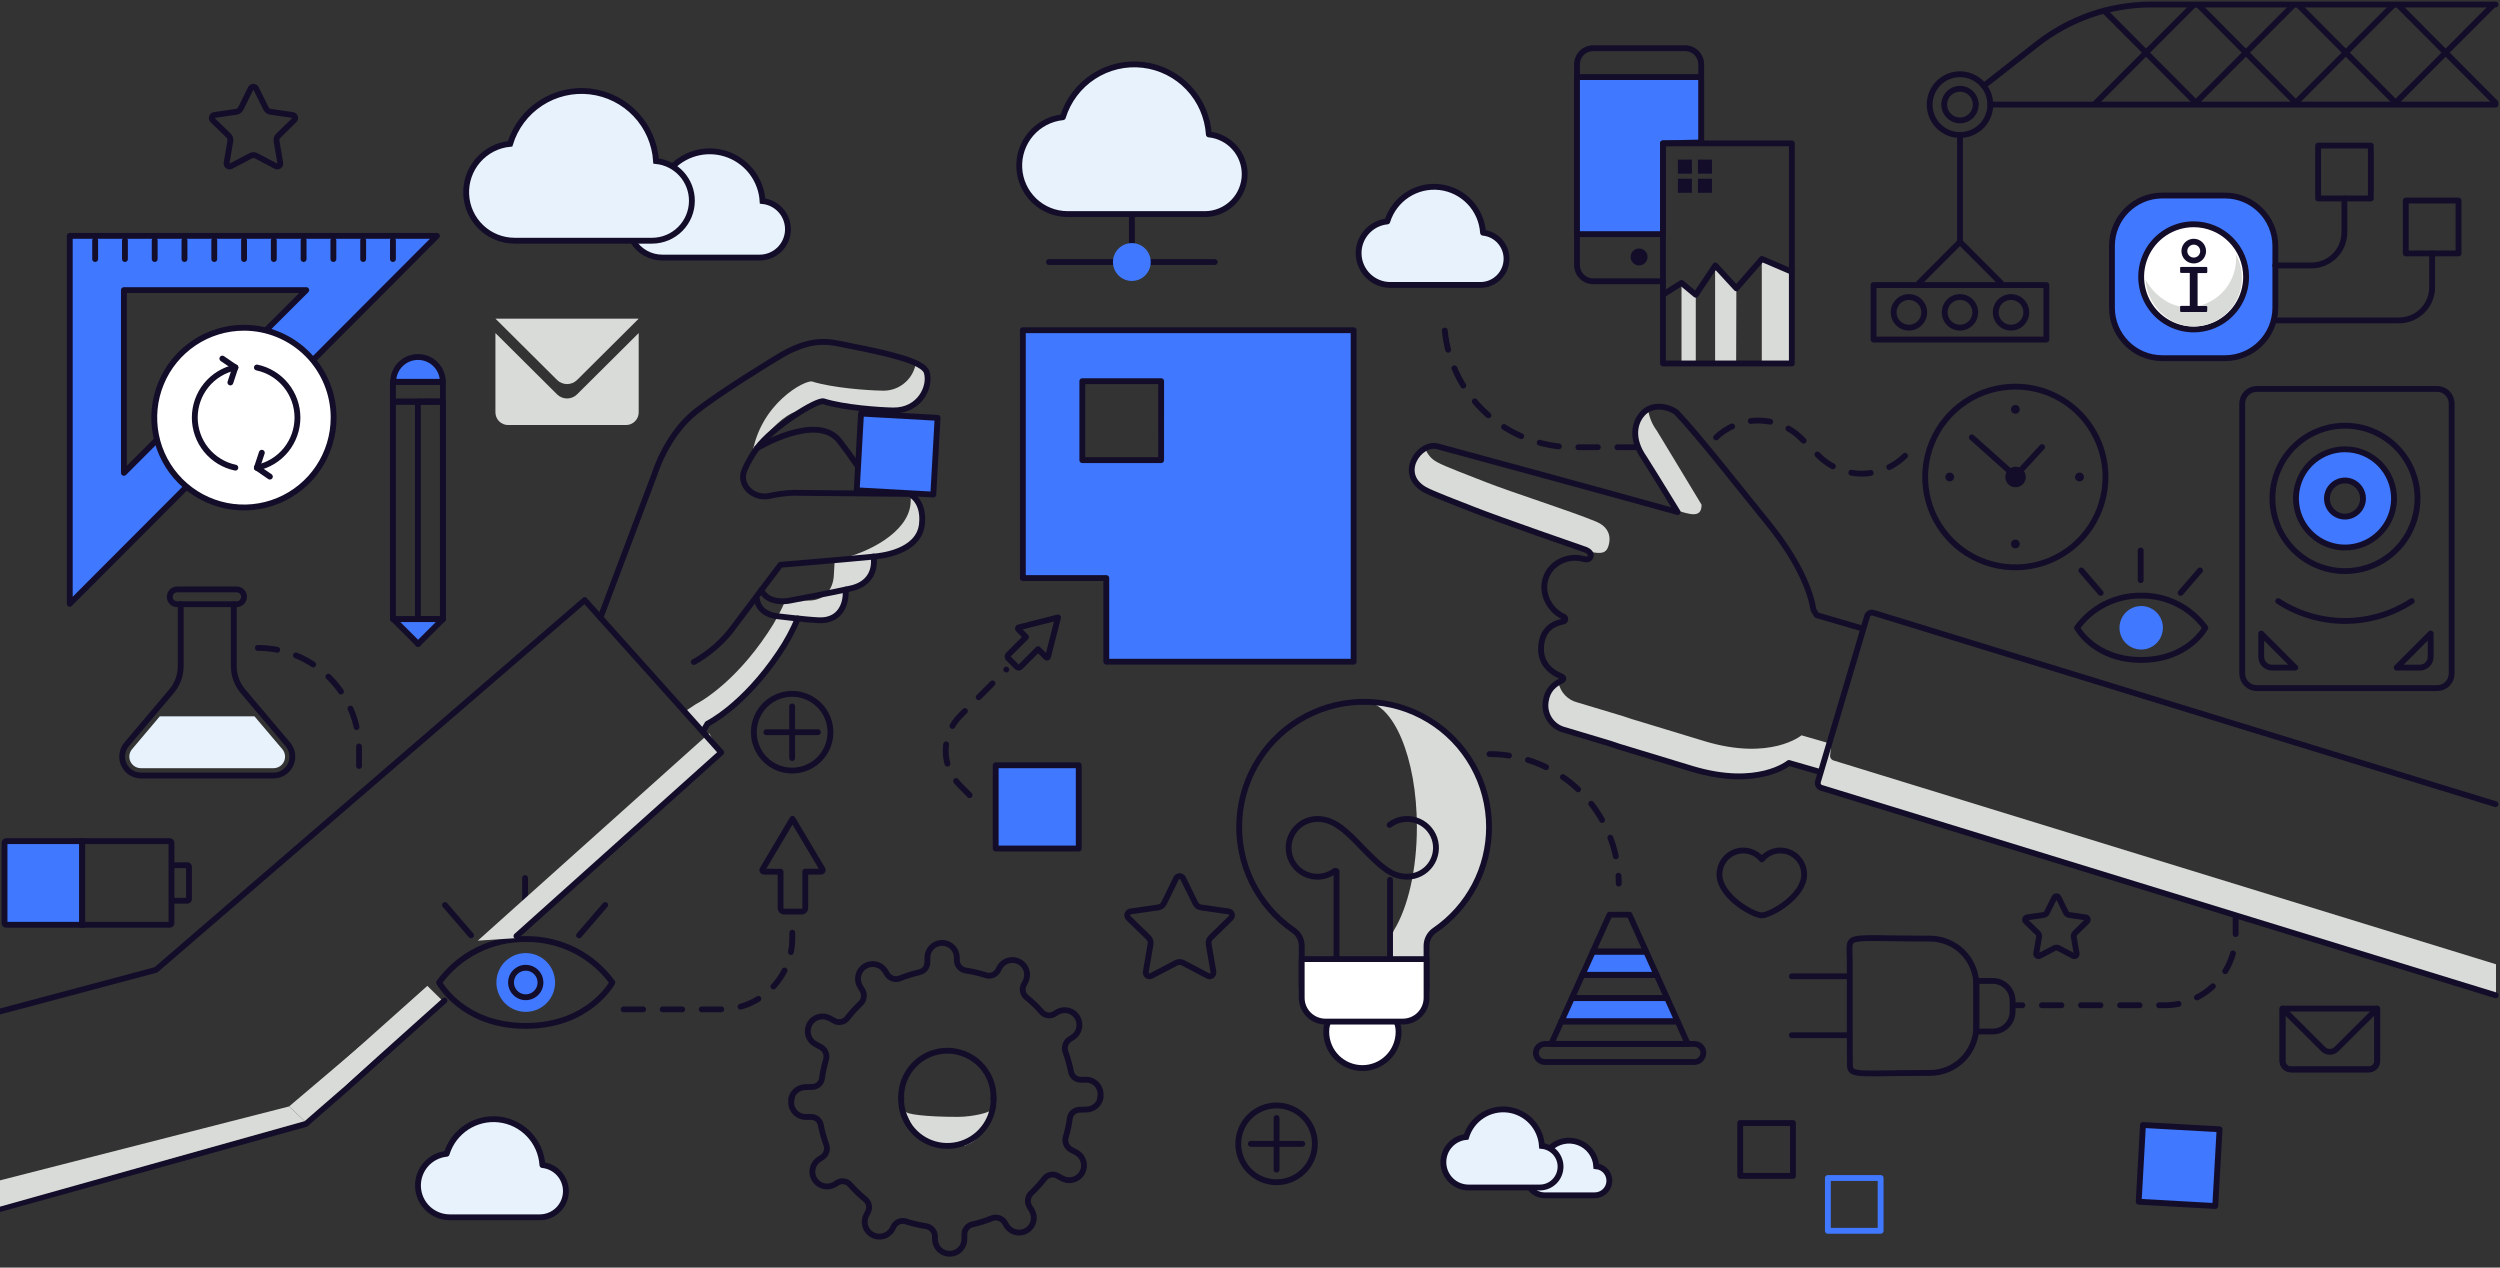 <svg width="1280" height="649" viewBox="0 0 1280 649" fill="none" xmlns="http://www.w3.org/2000/svg">
<rect x="0" y="0" width="1280" height="649" fill="#333333" stroke="none"/>
<g clip-path="url(#clip0)">
<path d="M490.445 571.838C474.147 571.838 463.808 570.5 463.5 569L468 578.698C475 583.198 466.575 586.617 493 586.617C494.78 586.618 493.987 586.513 495.631 585.849C497.276 585.186 498.77 584.213 500.029 582.986C501.288 581.758 502.287 580.301 502.968 578.698C503.649 577.094 505.5 575.236 505.5 573.5L507.5 568C507.5 569.569 497.934 571.838 490.445 571.838Z" fill="#D8DBD7"/>
<path d="M323.951 123.242C325.509 125.876 327.725 128.057 330.38 129.571C333.036 131.085 336.039 131.88 339.094 131.878H389.046C392.75 131.856 396.304 130.412 398.978 127.843C401.652 125.275 403.243 121.777 403.422 118.07C403.601 114.363 402.356 110.728 399.943 107.912C397.529 105.096 394.131 103.315 390.446 102.933C390.117 97.734 388.304 92.739 385.223 88.542C382.141 84.346 377.922 81.125 373.066 79.263C368.21 77.401 362.923 76.977 357.833 78.04C352.743 79.103 348.066 81.61 344.357 85.261" fill="#E8F2FC"/>
<path d="M323.951 123.242C325.509 125.876 327.725 128.057 330.38 129.571C333.036 131.085 336.039 131.88 339.094 131.878H389.046C392.75 131.856 396.304 130.412 398.978 127.843C401.652 125.275 403.243 121.777 403.422 118.07C403.601 114.363 402.356 110.728 399.943 107.912C397.529 105.096 394.131 103.315 390.446 102.933C390.117 97.734 388.304 92.739 385.223 88.542C382.141 84.346 377.922 81.125 373.066 79.263C368.21 77.401 362.923 76.977 357.833 78.04C352.743 79.103 348.066 81.61 344.357 85.261" stroke="#130D2A" stroke-width="3" stroke-miterlimit="10"/>
<path d="M783 607.556C783.804 608.911 784.947 610.034 786.316 610.813C787.686 611.592 789.235 612.001 790.811 612H816.576C818.487 611.988 820.32 611.245 821.699 609.924C823.078 608.602 823.899 606.802 823.991 604.894C824.084 602.986 823.441 601.116 822.197 599.667C820.952 598.218 819.199 597.301 817.298 597.105C817.129 594.429 816.193 591.858 814.604 589.699C813.015 587.539 810.838 585.882 808.333 584.924C805.829 583.966 803.102 583.747 800.476 584.295C797.851 584.842 795.438 586.132 793.525 588.011" fill="#E8F2FC"/>
<path d="M783 607.556C783.804 608.911 784.947 610.034 786.316 610.813C787.686 611.592 789.235 612.001 790.811 612H816.576C818.487 611.988 820.32 611.245 821.699 609.924C823.078 608.602 823.899 606.802 823.991 604.894C824.084 602.986 823.441 601.116 822.197 599.667C820.952 598.218 819.199 597.301 817.298 597.105C817.129 594.429 816.193 591.858 814.604 589.699C813.015 587.539 810.838 585.882 808.333 584.924C805.829 583.966 803.102 583.747 800.476 584.295C797.851 584.842 795.438 586.132 793.525 588.011" stroke="#130D2A" stroke-width="3" stroke-miterlimit="10"/>
<path d="M602.198 449.668C602.361 449.34 602.613 449.065 602.924 448.872C603.235 448.679 603.594 448.577 603.96 448.577C604.326 448.577 604.684 448.679 604.996 448.872C605.307 449.065 605.558 449.34 605.722 449.668L612.062 462.545C612.337 463.095 612.741 463.571 613.239 463.931C613.738 464.291 614.316 464.524 614.924 464.611L629.097 466.677C629.46 466.731 629.801 466.885 630.081 467.122C630.361 467.359 630.57 467.67 630.684 468.019C630.797 468.368 630.811 468.743 630.724 469.099C630.637 469.456 630.452 469.782 630.19 470.039L619.926 480.063C619.485 480.492 619.155 481.022 618.965 481.608C618.774 482.194 618.729 482.817 618.833 483.424L621.265 497.581C621.324 497.943 621.281 498.315 621.141 498.655C621.002 498.994 620.77 499.288 620.472 499.502C620.175 499.717 619.824 499.844 619.458 499.87C619.092 499.896 618.727 499.818 618.402 499.647L605.722 492.97C605.177 492.688 604.573 492.542 603.96 492.542C603.347 492.542 602.743 492.688 602.198 492.97L589.517 499.632C589.193 499.803 588.828 499.88 588.462 499.855C588.096 499.829 587.745 499.702 587.447 499.487C587.15 499.272 586.918 498.979 586.778 498.639C586.638 498.3 586.596 497.928 586.655 497.565L589.086 483.409C589.186 482.802 589.139 482.18 588.949 481.595C588.759 481.01 588.431 480.479 587.994 480.047L577.73 470.024C577.468 469.766 577.283 469.441 577.196 469.084C577.109 468.727 577.123 468.353 577.236 468.004C577.35 467.654 577.558 467.344 577.838 467.107C578.119 466.87 578.459 466.716 578.822 466.662L592.995 464.596C593.595 464.518 594.167 464.299 594.665 463.956C595.162 463.612 595.571 463.155 595.858 462.622L602.198 449.668Z" stroke="#130D2A" stroke-width="3" stroke-miterlimit="10"/>
<path d="M128.328 45.352C128.45 45.083 128.647 44.855 128.896 44.695C129.144 44.535 129.433 44.45 129.728 44.45C130.023 44.45 130.312 44.535 130.561 44.695C130.809 44.855 131.006 45.083 131.128 45.352L136.161 55.515C136.374 55.975 136.7 56.374 137.109 56.674C137.518 56.973 137.997 57.163 138.5 57.226L149.764 58.876C150.057 58.911 150.334 59.029 150.562 59.216C150.79 59.403 150.959 59.652 151.05 59.933C151.141 60.214 151.149 60.515 151.074 60.801C150.999 61.087 150.843 61.344 150.626 61.544L142.485 69.501C142.133 69.842 141.867 70.261 141.71 70.725C141.552 71.189 141.506 71.684 141.578 72.169L143.501 83.411C143.562 83.702 143.537 84.005 143.43 84.283C143.323 84.561 143.137 84.802 142.896 84.976C142.656 85.15 142.369 85.251 142.073 85.266C141.776 85.281 141.481 85.21 141.224 85.061L131.159 79.756C130.726 79.534 130.246 79.418 129.759 79.418C129.272 79.418 128.792 79.534 128.358 79.756L118.279 85.061C118.022 85.205 117.729 85.273 117.435 85.256C117.141 85.239 116.858 85.137 116.619 84.963C116.381 84.789 116.198 84.551 116.091 84.275C115.984 84 115.958 83.7 116.017 83.411L117.94 72.169C118.017 71.688 117.979 71.195 117.829 70.731C117.68 70.268 117.422 69.846 117.078 69.501L108.922 61.544C108.705 61.343 108.549 61.084 108.475 60.797C108.401 60.511 108.41 60.209 108.503 59.927C108.595 59.646 108.767 59.397 108.997 59.211C109.227 59.024 109.505 58.908 109.799 58.876L121.049 57.226C121.532 57.141 121.989 56.942 122.379 56.644C122.77 56.346 123.084 55.959 123.296 55.515L128.328 45.352Z" stroke="#130D2A" stroke-width="3" stroke-miterlimit="10"/>
<path d="M1051.86 459.538C1051.96 459.339 1052.1 459.171 1052.29 459.053C1052.48 458.936 1052.69 458.873 1052.91 458.873C1053.13 458.873 1053.35 458.936 1053.54 459.053C1053.72 459.171 1053.87 459.339 1053.97 459.538L1057.75 467.248C1057.92 467.575 1058.16 467.858 1058.46 468.073C1058.76 468.288 1059.1 468.428 1059.46 468.482L1067.94 469.715C1068.16 469.746 1068.36 469.838 1068.53 469.979C1068.7 470.12 1068.82 470.306 1068.89 470.515C1068.96 470.724 1068.96 470.948 1068.91 471.161C1068.86 471.374 1068.75 471.568 1068.59 471.72L1062.43 477.719C1062.17 477.973 1061.97 478.289 1061.85 478.638C1061.74 478.988 1061.71 479.36 1061.77 479.723L1063.22 488.174C1063.26 488.39 1063.23 488.613 1063.15 488.817C1063.07 489.021 1062.94 489.198 1062.76 489.328C1062.58 489.458 1062.37 489.536 1062.16 489.553C1061.94 489.57 1061.72 489.525 1061.52 489.423L1053.94 485.429C1053.61 485.255 1053.25 485.164 1052.88 485.164C1052.52 485.164 1052.15 485.255 1051.83 485.429L1044.26 489.423C1044.06 489.523 1043.84 489.566 1043.63 489.549C1043.41 489.532 1043.2 489.454 1043.02 489.325C1042.84 489.195 1042.71 489.019 1042.62 488.816C1042.54 488.613 1042.51 488.391 1042.55 488.174L1044 479.723C1044.06 479.362 1044.03 478.991 1043.92 478.642C1043.81 478.293 1043.61 477.976 1043.35 477.719L1037.19 471.72C1037.04 471.568 1036.92 471.374 1036.87 471.161C1036.82 470.948 1036.83 470.724 1036.89 470.515C1036.96 470.306 1037.08 470.12 1037.25 469.979C1037.42 469.838 1037.62 469.746 1037.84 469.715L1046.3 468.482C1046.67 468.43 1047.01 468.291 1047.31 468.076C1047.61 467.861 1047.85 467.577 1048.01 467.248L1051.86 459.538Z" stroke="#130D2A" stroke-width="3" stroke-miterlimit="10"/>
<path d="M975.378 233.346C969.511 239.221 961.557 242.52 953.264 242.52C944.971 242.52 937.017 239.221 931.15 233.346L929.611 231.804L922.302 224.48C919.398 221.569 915.95 219.26 912.156 217.685C908.362 216.11 904.295 215.299 900.188 215.299C896.081 215.299 892.014 216.11 888.22 217.685C884.425 219.26 880.978 221.569 878.074 224.48" stroke="#130D2A" stroke-width="3" stroke-linecap="round" stroke-linejoin="round" stroke-dasharray="10 10"/>
<path d="M132.006 331.731C145.752 331.731 158.935 337.203 168.655 346.943C178.375 356.683 183.835 369.893 183.835 383.668V397.176" stroke="#130D2A" stroke-width="3" stroke-linecap="round" stroke-linejoin="round" stroke-dasharray="10 10"/>
<path d="M579.515 109.61V134.16" stroke="#130D2A" stroke-width="3" stroke-linecap="round" stroke-linejoin="round"/>
<path d="M621.957 134.16H537.057" stroke="#130D2A" stroke-width="3" stroke-linecap="round" stroke-linejoin="round"/>
<path d="M637.284 89.163C637.283 84.096 635.404 79.209 632.012 75.451C628.62 71.693 623.957 69.331 618.925 68.823C618.35 59.873 614.662 51.41 608.503 44.903C602.343 38.397 594.103 34.261 585.215 33.214C576.327 32.167 567.353 34.275 559.856 39.173C552.359 44.07 546.813 51.446 544.182 60.017C537.856 60.651 532.015 63.694 527.863 68.517C523.711 73.341 521.566 79.579 521.87 85.942C522.174 92.305 524.904 98.308 529.497 102.712C534.09 107.116 540.195 109.586 546.552 109.611H616.956C622.356 109.594 627.528 107.432 631.339 103.599C635.15 99.765 637.288 94.574 637.284 89.163V89.163Z" fill="#E8F2FC" stroke="#130D2A" stroke-width="3" stroke-linejoin="round"/>
<path d="M589.179 134.16C589.179 136.079 588.611 137.955 587.546 139.551C586.482 141.146 584.969 142.389 583.2 143.123C581.43 143.857 579.483 144.048 577.605 143.672C575.727 143.297 574.002 142.372 572.649 141.014C571.296 139.655 570.375 137.926 570.004 136.043C569.632 134.161 569.826 132.21 570.561 130.438C571.296 128.666 572.539 127.152 574.133 126.088C575.726 125.024 577.599 124.458 579.515 124.461C580.785 124.461 582.043 124.712 583.216 125.199C584.39 125.687 585.456 126.402 586.354 127.303C587.251 128.203 587.963 129.273 588.448 130.45C588.932 131.626 589.181 132.887 589.179 134.16V134.16Z" fill="#4078FF"/>
<path d="M1144.64 468.25V478.258C1144.64 487.923 1140.81 497.191 1133.99 504.025C1127.17 510.859 1117.92 514.698 1108.28 514.698H1030.7" stroke="#130D2A" stroke-width="3" stroke-linecap="round" stroke-linejoin="round" stroke-dasharray="10 10"/>
<path d="M391.077 446.291C390.923 446.294 390.771 446.251 390.641 446.168C390.511 446.084 390.408 445.964 390.345 445.823C390.283 445.681 390.264 445.524 390.29 445.372C390.316 445.219 390.387 445.078 390.493 444.965L405.758 419.243L421.055 444.95C421.16 445.065 421.229 445.209 421.253 445.363C421.278 445.517 421.257 445.675 421.193 445.817C421.13 445.96 421.026 446.081 420.895 446.165C420.763 446.249 420.61 446.293 420.455 446.291H412.299V464.95C412.299 465.425 412.111 465.88 411.776 466.215C411.441 466.551 410.987 466.739 410.514 466.739H401.434C400.961 466.739 400.507 466.551 400.172 466.215C399.837 465.88 399.649 465.425 399.649 464.95V446.322L391.077 446.291Z" stroke="#130D2A" stroke-width="3" stroke-linecap="round" stroke-linejoin="round"/>
<path d="M319.288 516.795H369.333C378.969 516.783 388.207 512.938 395.016 506.106C401.826 499.273 405.651 490.012 405.651 480.356V473.571" stroke="#130D2A" stroke-width="3" stroke-linecap="round" stroke-linejoin="round" stroke-dasharray="10 10"/>
<path d="M535.687 336.542C535.764 336.616 535.86 336.667 535.964 336.688C536.068 336.708 536.176 336.699 536.275 336.66C536.374 336.621 536.46 336.554 536.522 336.467C536.584 336.381 536.62 336.278 536.626 336.172L541.704 316.125L521.699 321.214C521.589 321.216 521.483 321.252 521.393 321.315C521.304 321.378 521.235 321.466 521.196 321.568C521.156 321.671 521.148 321.782 521.171 321.889C521.195 321.996 521.25 322.094 521.329 322.17L525.33 326.148L516.22 335.277C515.989 335.511 515.859 335.827 515.859 336.156C515.859 336.486 515.989 336.801 516.22 337.035L520.668 341.477C520.782 341.593 520.919 341.686 521.069 341.749C521.22 341.812 521.381 341.845 521.545 341.845C521.708 341.845 521.87 341.812 522.02 341.749C522.171 341.686 522.307 341.593 522.422 341.477L531.501 332.378L535.687 336.542Z" stroke="#130D2A" stroke-width="3" stroke-linecap="round" stroke-linejoin="round"/>
<path d="M496.445 407.107L491.567 402.219C489.228 399.876 487.373 397.095 486.107 394.033C484.841 390.972 484.19 387.691 484.19 384.377C484.19 381.063 484.841 377.782 486.107 374.721C487.373 371.659 489.228 368.878 491.567 366.535L515.219 342.818" stroke="#130D2A" stroke-width="3" stroke-linecap="round" stroke-linejoin="round" stroke-dasharray="10 10"/>
<path d="M405.574 361.678V388.109" stroke="#130D2A" stroke-width="3" stroke-linecap="round" stroke-linejoin="round"/>
<path d="M653.605 572.43V598.862" stroke="#130D2A" stroke-width="3" stroke-linecap="round" stroke-linejoin="round"/>
<path d="M418.762 374.893H392.385" stroke="#130D2A" stroke-width="3" stroke-linecap="round" stroke-linejoin="round"/>
<path d="M666.794 585.646H640.417" stroke="#130D2A" stroke-width="3" stroke-linecap="round" stroke-linejoin="round"/>
<path d="M425.179 374.893C425.179 378.779 424.029 382.577 421.875 385.808C419.721 389.039 416.659 391.557 413.076 393.044C409.494 394.531 405.552 394.92 401.749 394.162C397.946 393.404 394.452 391.533 391.711 388.785C388.969 386.038 387.101 382.537 386.345 378.726C385.589 374.915 385.977 370.965 387.461 367.375C388.945 363.785 391.457 360.717 394.682 358.558C397.906 356.4 401.696 355.247 405.574 355.247C408.148 355.247 410.698 355.755 413.076 356.743C415.455 357.73 417.616 359.177 419.437 361.002C421.257 362.826 422.702 364.992 423.687 367.375C424.672 369.759 425.179 372.313 425.179 374.893Z" stroke="#130D2A" stroke-width="3" stroke-linecap="round" stroke-linejoin="round"/>
<path d="M673.211 585.646C673.211 589.532 672.061 593.33 669.907 596.561C667.752 599.792 664.691 602.31 661.108 603.797C657.526 605.284 653.584 605.673 649.781 604.915C645.978 604.157 642.484 602.285 639.742 599.538C637 596.79 635.133 593.29 634.377 589.479C633.62 585.668 634.008 581.718 635.492 578.128C636.976 574.538 639.489 571.47 642.713 569.311C645.937 567.152 649.728 566 653.605 566C656.18 566 658.729 566.508 661.108 567.495C663.487 568.483 665.648 569.93 667.469 571.754C669.289 573.578 670.733 575.744 671.719 578.128C672.704 580.511 673.211 583.066 673.211 585.646Z" stroke="#130D2A" stroke-width="3" stroke-linecap="round" stroke-linejoin="round"/>
<path d="M269.182 480.803C260.556 480.69 252.029 482.648 244.313 486.514C236.597 490.38 229.917 496.041 224.831 503.024C224.831 503.024 236.696 525.261 269.182 525.261C301.668 525.261 313.533 503.024 313.533 503.024C308.447 496.041 301.767 490.38 294.051 486.514C286.336 482.648 277.808 480.69 269.182 480.803V480.803Z" stroke="#130D2A" stroke-width="3" stroke-linecap="round" stroke-linejoin="round"/>
<path d="M284.202 503.024C284.202 506.001 283.321 508.911 281.67 511.386C280.02 513.861 277.674 515.79 274.93 516.929C272.185 518.068 269.165 518.366 266.252 517.785C263.338 517.205 260.662 515.771 258.562 513.666C256.461 511.562 255.031 508.88 254.451 505.96C253.872 503.041 254.169 500.015 255.306 497.264C256.443 494.514 258.368 492.164 260.838 490.51C263.308 488.856 266.211 487.973 269.182 487.973C273.165 487.973 276.986 489.559 279.802 492.382C282.619 495.204 284.202 499.032 284.202 503.024Z" fill="#4078FF"/>
<path d="M276.723 503.024C276.726 504.519 276.286 505.982 275.459 507.226C274.633 508.471 273.456 509.442 272.078 510.016C270.701 510.59 269.184 510.742 267.72 510.452C266.257 510.163 264.912 509.444 263.856 508.388C262.799 507.332 262.08 505.986 261.788 504.519C261.495 503.053 261.644 501.533 262.214 500.151C262.784 498.77 263.751 497.589 264.991 496.758C266.232 495.927 267.69 495.483 269.182 495.483C271.179 495.483 273.095 496.277 274.509 497.691C275.922 499.105 276.719 501.023 276.723 503.024V503.024Z" stroke="#130D2A" stroke-width="3" stroke-linecap="round" stroke-linejoin="round"/>
<path d="M268.843 449.56V470.085" stroke="#130D2A" stroke-width="3" stroke-linecap="round" stroke-linejoin="round"/>
<path d="M227.832 463.377L241.19 478.891" stroke="#130D2A" stroke-width="3" stroke-linecap="round" stroke-linejoin="round"/>
<path d="M309.855 463.377L296.482 478.891" stroke="#130D2A" stroke-width="3" stroke-linecap="round" stroke-linejoin="round"/>
<path d="M1096.29 304.96C1089.9 304.879 1083.58 306.331 1077.87 309.197C1072.16 312.062 1067.21 316.257 1063.45 321.43C1063.45 321.43 1072.23 337.884 1096.29 337.884C1120.34 337.884 1129.13 321.43 1129.13 321.43C1125.36 316.257 1120.42 312.062 1114.7 309.197C1108.99 306.331 1102.68 304.879 1096.29 304.96V304.96Z" stroke="#130D2A" stroke-width="3" stroke-linecap="round" stroke-linejoin="round"/>
<path d="M1107.41 321.43C1107.41 323.635 1106.76 325.79 1105.54 327.624C1104.32 329.457 1102.58 330.886 1100.55 331.73C1098.51 332.574 1096.28 332.795 1094.12 332.365C1091.96 331.934 1089.98 330.873 1088.42 329.313C1086.86 327.754 1085.8 325.768 1085.38 323.605C1084.95 321.442 1085.17 319.2 1086.01 317.163C1086.85 315.126 1088.28 313.385 1090.11 312.159C1091.94 310.934 1094.09 310.281 1096.29 310.281C1099.24 310.281 1102.07 311.455 1104.16 313.546C1106.24 315.637 1107.41 318.473 1107.41 321.43V321.43Z" fill="#4078FF"/>
<path d="M1096.03 281.845V297.034" stroke="#130D2A" stroke-width="3" stroke-linecap="round" stroke-linejoin="round"/>
<path d="M1065.66 292.069L1075.56 303.557" stroke="#130D2A" stroke-width="3" stroke-linecap="round" stroke-linejoin="round"/>
<path d="M1126.4 292.069L1116.49 303.557" stroke="#130D2A" stroke-width="3" stroke-linecap="round" stroke-linejoin="round"/>
<path d="M848.296 220.516C845.914 217.315 844.369 213.567 843.803 209.614C842.913 210.129 842.104 210.773 841.402 211.526C836.786 216.553 835.462 224.85 842.141 234.395C842.479 234.888 855.206 256.4 858.222 261.273C864.716 263.078 871.211 265.807 871.211 258.421C863.593 245.899 849.02 221.55 848.296 220.516Z" fill="#D8DBD7"/>
<path d="M823.413 279.855C825.46 273.81 822.643 269.323 817.257 267.087C803.407 261.366 774.015 252.098 760.872 246.901C753.347 243.925 739.328 238.667 735.865 236.631C732.964 235.16 730.754 232.608 729.71 229.522C723.123 233.377 718.938 244.326 729.71 250.51C733.249 252.545 747.192 257.804 754.717 260.78C763.719 264.342 799.729 277.511 813.41 282.292C820.458 284.096 822.428 282.754 823.413 279.855Z" fill="#D8DBD7"/>
<path d="M937.09 386.212L937.567 380.861L922.363 376.482C922.363 376.482 906.574 389.713 872.703 379.473L837.216 368.679C837.216 368.679 834.708 368 831.061 366.689L807.624 359.642C805.178 359.038 802.959 357.738 801.234 355.9C799.508 354.061 798.35 351.762 797.898 349.279C796.222 350.255 794.794 351.607 793.726 353.228C792.658 354.849 791.979 356.696 791.742 358.624C791.161 361.884 791.847 365.243 793.658 368.013C795.469 370.783 798.269 372.753 801.484 373.521L824.921 380.568C828.537 381.879 831.076 382.557 831.076 382.557L866.563 393.352C900.419 403.591 916.223 390.36 916.223 390.36L931.427 394.74L930.95 400.091C930.764 400.739 930.84 401.435 931.163 402.027C931.486 402.619 932.029 403.059 932.674 403.252L1277.95 509.485V493.71L938.814 389.373C938.169 389.18 937.626 388.74 937.303 388.148C936.98 387.556 936.904 386.86 937.09 386.212V386.212Z" fill="#D8DBD7"/>
<path d="M953.31 321.723L930.073 314.922C930.073 314.922 930.073 314.752 928.534 312.331C926.995 303.295 921.825 288.445 905.328 267.935C892.94 252.777 870.195 223.585 858.33 211.11C853.513 207.64 845.65 206.699 841.079 211.65C836.509 216.6 835.139 224.988 841.818 234.518C842.541 235.567 851.328 249.692 858.946 262.183C820.273 251.389 738.143 229.075 735.927 228.504C726.817 226.16 715.321 242.537 729.356 250.649C732.895 252.684 746.838 257.958 754.363 260.934C767.505 266.131 810.748 281.104 810.748 281.104C810.748 281.104 815.164 282.246 814.38 284.836C813.918 286.378 812.841 286.671 810.763 286.224C803.684 284.081 793.958 287.566 791.296 296.402C788.957 304.112 793.481 312.362 800.099 315.508L800.345 315.693C800.67 315.743 800.964 315.915 801.167 316.175C801.369 316.434 801.466 316.761 801.437 317.089C801.407 317.418 801.254 317.722 801.008 317.941C800.763 318.16 800.443 318.277 800.114 318.268C793.42 319.641 789.126 323.851 789.019 332.147C788.926 338.639 792.573 343.466 799.575 346.427C799.575 346.427 801.453 347.121 799.76 348.37C795.528 350.359 792.266 353.304 791.435 358.887C790.853 362.148 791.538 365.51 793.349 368.282C795.16 371.054 797.96 373.028 801.176 373.798L824.613 380.83C828.229 382.141 830.769 382.835 830.769 382.835L866.255 393.629C900.111 403.853 915.915 390.638 915.915 390.638L931.119 395.017" stroke="#130D2A" stroke-width="3" stroke-linecap="round" stroke-linejoin="round"/>
<path d="M1277.69 411.733L959.142 313.75C958.822 313.653 958.486 313.62 958.153 313.654C957.82 313.687 957.497 313.786 957.202 313.945C956.907 314.104 956.647 314.32 956.436 314.581C956.225 314.841 956.067 315.14 955.972 315.462L930.765 400.276C930.602 400.913 930.689 401.589 931.01 402.164C931.331 402.738 931.861 403.166 932.489 403.36L1277.77 509.593" stroke="#130D2A" stroke-width="3" stroke-linecap="round" stroke-linejoin="round"/>
<path d="M451.432 200.007C444.317 199.903 426.172 198.595 415.858 195.346C412.511 194.279 388.866 206.44 385.021 233.315C385.021 233.315 399.248 208.75 412.802 210.033C417.132 207.557 420.572 206.128 421.708 206.485C432.02 209.779 450.168 211.041 457.283 211.145C470.973 211.355 476.744 198.827 474.469 191.565C473.945 189.898 471.937 188.334 468.735 186.873C467.871 190.762 465.658 194.216 462.489 196.622C459.319 199.027 455.401 200.227 451.432 200.007Z" fill="#D8DBD7"/>
<path d="M264.355 480.312L369.223 386.324L363.096 375.433L258.504 469.174L244.615 481.618L264.355 480.312Z" fill="#D8DBD7"/>
<path d="M218.799 504.763L160.967 556.374L178.406 557.349L227.522 513.328L218.799 504.763Z" fill="#D8DBD7"/>
<path d="M466.294 254.246C466.368 255.599 466.323 256.956 466.16 258.301C464.513 272.881 444.339 283.043 429.807 286.324L427.356 286.866L426.918 294.703C426.918 294.703 426.762 307.977 413.242 307.468C406.997 307.243 402.503 306.59 402.503 306.59C399.964 312.688 396.819 318.514 393.115 323.981C374.855 351.471 356.317 360.505 356.317 360.505L350.49 364.38L359.558 374.494L362.168 371.643C362.168 371.643 380.625 362.667 399.024 335.185C402.727 329.718 405.873 323.891 408.411 317.793C408.411 317.793 412.891 318.445 419.151 318.672C432.686 319.181 432.827 305.907 432.827 305.907L432.991 302.981L435.441 302.439C449.974 299.158 447.143 286.104 447.143 286.104L447.435 286.12C450.07 285.85 470.309 284.171 471.972 269.591C473.157 259.418 468.081 255.365 466.294 254.246Z" fill="#D8DBD7"/>
<path d="M408.473 316.685C405.938 322.79 402.792 328.621 399.085 334.091C380.686 361.574 362.229 370.55 362.229 370.55L359.844 374.603" stroke="#130D2A" stroke-width="3" stroke-linecap="round" stroke-linejoin="round"/>
<path d="M433.113 301.892L432.95 304.817C432.95 304.817 432.809 318.092 419.274 317.582C413.029 317.356 397.093 315.4 397.093 315.4C397.093 315.4 388.715 314.453 387.534 306.911" stroke="#130D2A" stroke-width="3" stroke-linecap="round" stroke-linejoin="round"/>
<path d="M447.253 284.967C447.253 284.967 450.065 298.067 435.551 301.302C426.84 303.271 404.877 307.402 404.877 307.402C404.877 307.402 393.778 310.18 389.758 302.14" stroke="#130D2A" stroke-width="3" stroke-linecap="round" stroke-linejoin="round"/>
<path d="M387.577 229.504C387.577 229.504 418.016 211.051 429.672 225.603C436.156 233.931 442.036 242.714 447.268 251.885" stroke="#130D2A" stroke-width="3" stroke-linecap="round" stroke-linejoin="round"/>
<path d="M307.476 316.074L335.289 242.32C335.289 242.32 341.254 222.729 356 210.951C368.987 200.587 396.231 184.148 397.238 183.509C416.007 171.724 425.172 175.14 434.259 176.915C456.519 181.248 472.849 185.25 474.478 190.577C476.754 197.839 470.982 210.367 457.292 210.158C450.177 210.053 432.032 208.745 421.718 205.497C418.371 204.429 395.485 218.718 387.528 229.548C385.058 232.945 382.958 236.597 381.263 240.442C377.829 248.096 385.474 255.535 393.685 253.955C397.719 253.053 401.824 252.502 405.953 252.309L465.646 252.882C465.646 252.882 473.412 256.235 472.035 268.452C470.373 283.016 450.134 284.711 447.5 284.965C430.606 286.631 399.593 289.16 399.593 289.16L373.705 323.514C368.559 329.766 362.298 335.004 355.24 338.961" stroke="#130D2A" stroke-width="3" stroke-linecap="round" stroke-linejoin="round"/>
<path d="M264.412 479.281L369.281 385.277L299.353 307.248L79.847 496.566L-0.5 518" stroke="#130D2A" stroke-width="3" stroke-linecap="round" stroke-linejoin="round"/>
<path d="M227.579 512.297L177.376 557.292L156.5 575.5L-7.55053e-08 619" stroke="#130D2A" stroke-width="3" stroke-linecap="round" stroke-linejoin="round"/>
<path d="M-0.148 617.845L156 574L148 566.5L-0.148 604.38L-0.148 617.845Z" fill="#D8DBD7"/>
<path d="M480.046 213.932L440.835 211.74L438.638 251.032L477.849 253.224L480.046 213.932Z" fill="#4078FF" stroke="#130D2A" stroke-width="3" stroke-linejoin="round"/>
<path d="M1136.41 578.192L1097.2 576L1095 615.292L1134.21 617.484L1136.41 578.192Z" fill="#4078FF" stroke="#130D2A" stroke-width="3" stroke-linejoin="round"/>
<path d="M523.699 169.073V295.985H566.419V338.793H693.069V169.073H523.699ZM594.488 235.598H554.154V195.165H594.503L594.488 235.598Z" fill="#4078FF" stroke="#130D2A" stroke-width="3" stroke-linejoin="round"/>
<path d="M552.322 391.825H509.788V434.448H552.322V391.825Z" fill="#4078FF" stroke="#130D2A" stroke-width="3" stroke-linejoin="round"/>
<path d="M1155.47 199.143H1247.81C1249.78 199.143 1251.68 199.93 1253.07 201.329C1254.47 202.729 1255.25 204.627 1255.25 206.607V344.854C1255.25 346.833 1254.47 348.731 1253.07 350.131C1251.68 351.531 1249.78 352.317 1247.81 352.317H1155.47C1153.5 352.317 1151.6 351.531 1150.21 350.131C1148.81 348.731 1148.02 346.833 1148.02 344.854V206.638C1148.02 205.654 1148.21 204.68 1148.58 203.77C1148.95 202.86 1149.5 202.032 1150.19 201.336C1150.88 200.639 1151.71 200.086 1152.61 199.71C1153.52 199.334 1154.49 199.141 1155.47 199.143V199.143Z" stroke="#130D2A" stroke-width="3" stroke-linecap="round" stroke-linejoin="round"/>
<path d="M1200.62 230.031C1195.66 230.034 1190.81 231.512 1186.68 234.277C1182.56 237.043 1179.34 240.972 1177.45 245.568C1175.55 250.164 1175.05 255.221 1176.02 260.098C1176.99 264.976 1179.39 269.456 1182.9 272.972C1186.41 276.488 1190.88 278.882 1195.75 279.851C1200.62 280.821 1205.66 280.322 1210.25 278.417C1214.83 276.513 1218.75 273.29 1221.51 269.154C1224.27 265.018 1225.74 260.156 1225.74 255.182C1225.74 251.878 1225.09 248.606 1223.83 245.554C1222.56 242.501 1220.71 239.728 1218.38 237.392C1216.05 235.056 1213.28 233.204 1210.23 231.941C1207.19 230.678 1203.92 230.029 1200.62 230.031ZM1200.62 264.512C1198.8 264.512 1197.02 263.971 1195.5 262.958C1193.99 261.944 1192.8 260.504 1192.1 258.818C1191.4 257.131 1191.21 255.275 1191.56 253.482C1191.91 251.69 1192.78 250.041 1194.07 248.744C1195.35 247.447 1196.99 246.56 1198.78 246.194C1200.56 245.828 1202.42 246.001 1204.1 246.689C1205.79 247.378 1207.24 248.552 1208.26 250.063C1209.29 251.574 1209.84 253.356 1209.86 255.182C1209.86 257.643 1208.89 260.005 1207.16 261.752C1205.43 263.5 1203.08 264.491 1200.62 264.512V264.512Z" fill="#4078FF" stroke="#130D2A" stroke-width="3" stroke-linejoin="round"/>
<path d="M1237.77 255.182C1237.77 262.545 1235.59 269.742 1231.51 275.864C1227.43 281.985 1221.63 286.757 1214.84 289.574C1208.05 292.392 1200.58 293.129 1193.38 291.693C1186.17 290.256 1179.55 286.711 1174.36 281.505C1169.16 276.299 1165.62 269.666 1164.19 262.445C1162.76 255.223 1163.49 247.739 1166.3 240.937C1169.11 234.134 1173.88 228.321 1179.99 224.23C1186.09 220.14 1193.28 217.957 1200.62 217.957C1210.48 217.957 1219.93 221.879 1226.89 228.86C1233.86 235.841 1237.77 245.309 1237.77 255.182V255.182Z" stroke="#130D2A" stroke-width="3" stroke-linecap="round" stroke-linejoin="round"/>
<path d="M1234.8 307.782C1224.63 314.401 1212.76 317.924 1200.62 317.924C1188.49 317.924 1176.62 314.401 1166.45 307.782" stroke="#130D2A" stroke-width="3" stroke-linecap="round" stroke-linejoin="round"/>
<path d="M1157.75 336.311C1157.75 337.771 1158.33 339.171 1159.36 340.203C1160.39 341.236 1161.79 341.816 1163.24 341.816H1175.16L1157.75 324.375V336.311Z" stroke="#130D2A" stroke-width="3" stroke-linecap="round" stroke-linejoin="round"/>
<path d="M1244.5 336.311C1244.5 337.771 1243.92 339.171 1242.89 340.203C1241.86 341.236 1240.46 341.816 1239 341.816H1227.09L1244.5 324.375V336.311Z" stroke="#130D2A" stroke-width="3" stroke-linecap="round" stroke-linejoin="round"/>
<path d="M1015.67 43.98L1043.07 22.499C1059.77 9.419 1080.36 2.313 1101.55 2.313H1277.69" stroke="#130D2A" stroke-width="3" stroke-linecap="round" stroke-linejoin="round"/>
<path d="M1277.69 53.556H1019.04" stroke="#130D2A" stroke-width="3" stroke-linecap="round" stroke-linejoin="round"/>
<path d="M1019.04 53.556C1019.04 56.634 1018.13 59.644 1016.43 62.205C1014.72 64.766 1012.3 66.762 1009.46 67.942C1006.62 69.122 1003.5 69.433 1000.49 68.834C997.475 68.235 994.707 66.755 992.534 64.579C990.361 62.404 988.881 59.632 988.28 56.613C987.68 53.594 987.987 50.465 989.161 47.621C990.336 44.777 992.326 42.346 994.88 40.635C997.434 38.925 1000.44 38.012 1003.51 38.012C1007.62 38.012 1011.57 39.649 1014.48 42.564C1017.39 45.479 1019.03 49.432 1019.04 53.556V53.556Z" stroke="#130D2A" stroke-width="3" stroke-linecap="round" stroke-linejoin="round"/>
<path d="M1011.59 53.556C1011.59 55.157 1011.11 56.723 1010.23 58.054C1009.34 59.385 1008.08 60.423 1006.6 61.036C1005.12 61.649 1003.5 61.809 1001.93 61.496C1000.36 61.184 998.925 60.413 997.795 59.281C996.665 58.149 995.896 56.706 995.584 55.136C995.272 53.565 995.432 51.937 996.044 50.458C996.655 48.979 997.691 47.714 999.02 46.825C1000.35 45.935 1001.91 45.46 1003.51 45.46C1005.65 45.46 1007.71 46.313 1009.22 47.832C1010.74 49.35 1011.59 51.409 1011.59 53.556V53.556Z" stroke="#130D2A" stroke-width="3" stroke-linecap="round" stroke-linejoin="round"/>
<path d="M1227.82 2.514L1277.69 52.6" stroke="#130D2A" stroke-width="3" stroke-linecap="round" stroke-linejoin="round"/>
<path d="M1276.55 2.514L1226.55 52.6" stroke="#130D2A" stroke-width="3" stroke-linecap="round" stroke-linejoin="round"/>
<path d="M1176.68 2.514L1226.55 52.6" stroke="#130D2A" stroke-width="3" stroke-linecap="round" stroke-linejoin="round"/>
<path d="M1225.42 2.514L1175.42 52.6" stroke="#130D2A" stroke-width="3" stroke-linecap="round" stroke-linejoin="round"/>
<path d="M1125.54 2.514L1175.42 52.6" stroke="#130D2A" stroke-width="3" stroke-linecap="round" stroke-linejoin="round"/>
<path d="M1174.29 2.514L1124.28 52.6" stroke="#130D2A" stroke-width="3" stroke-linecap="round" stroke-linejoin="round"/>
<path d="M1077.36 5.474L1124.28 52.6" stroke="#130D2A" stroke-width="3" stroke-linecap="round" stroke-linejoin="round"/>
<path d="M1123.16 2.514L1073.14 52.6" stroke="#130D2A" stroke-width="3" stroke-linecap="round" stroke-linejoin="round"/>
<path d="M1003.51 69.933V123.859" stroke="#130D2A" stroke-width="3" stroke-linecap="round" stroke-linejoin="round"/>
<path d="M1003.51 123.859L982.579 144.847" stroke="#130D2A" stroke-width="3" stroke-linecap="round" stroke-linejoin="round"/>
<path d="M1003.51 123.859L1024.45 144.847" stroke="#130D2A" stroke-width="3" stroke-linecap="round" stroke-linejoin="round"/>
<path d="M1047.75 145.957H959.265V173.853H1047.75V145.957Z" stroke="#130D2A" stroke-width="3" stroke-linecap="round" stroke-linejoin="round"/>
<path d="M985.211 159.913C985.211 161.465 984.751 162.983 983.891 164.274C983.03 165.564 981.807 166.57 980.375 167.165C978.944 167.759 977.369 167.914 975.85 167.611C974.33 167.308 972.935 166.561 971.839 165.463C970.744 164.365 969.998 162.967 969.696 161.444C969.393 159.922 969.548 158.343 970.141 156.909C970.734 155.475 971.738 154.249 973.026 153.387C974.314 152.524 975.829 152.064 977.378 152.064C979.455 152.064 981.448 152.891 982.917 154.363C984.386 155.835 985.211 157.831 985.211 159.913Z" stroke="#130D2A" stroke-width="3" stroke-linecap="round" stroke-linejoin="round"/>
<path d="M1011.34 159.913C1011.34 161.465 1010.88 162.983 1010.02 164.274C1009.16 165.564 1007.94 166.57 1006.51 167.165C1005.07 167.759 1003.5 167.914 1001.98 167.611C1000.46 167.308 999.065 166.561 997.969 165.463C996.874 164.365 996.128 162.967 995.826 161.444C995.523 159.922 995.679 158.343 996.271 156.909C996.864 155.475 997.868 154.249 999.156 153.387C1000.44 152.524 1001.96 152.064 1003.51 152.064C1005.59 152.064 1007.58 152.891 1009.05 154.363C1010.52 155.835 1011.34 157.831 1011.34 159.913Z" stroke="#130D2A" stroke-width="3" stroke-linecap="round" stroke-linejoin="round"/>
<path d="M1037.47 159.913C1037.47 161.465 1037.01 162.983 1036.15 164.274C1035.29 165.564 1034.07 166.57 1032.64 167.165C1031.2 167.759 1029.63 167.914 1028.11 167.611C1026.59 167.308 1025.2 166.561 1024.1 165.463C1023 164.365 1022.26 162.967 1021.96 161.444C1021.65 159.922 1021.81 158.343 1022.4 156.909C1022.99 155.475 1024 154.249 1025.29 153.387C1026.57 152.524 1028.09 152.064 1029.64 152.064C1031.72 152.064 1033.71 152.891 1035.18 154.363C1036.65 155.835 1037.47 157.831 1037.47 159.913Z" stroke="#130D2A" stroke-width="3" stroke-linecap="round" stroke-linejoin="round"/>
<path d="M226.755 205.666H201.179V317.019H226.755V205.666Z" stroke="#130D2A" stroke-width="3" stroke-linecap="round" stroke-linejoin="round"/>
<path d="M226.755 205.666H213.967V317.019H226.755V205.666Z" stroke="#130D2A" stroke-width="3" stroke-linecap="round" stroke-linejoin="round"/>
<path d="M214.151 329.587L226.755 317.004H214.151H213.967H201.363L213.967 329.587V329.772L214.059 329.68L214.151 329.772V329.587Z" fill="#4078FF" stroke="#130D2A" stroke-width="3" stroke-linejoin="round"/>
<path d="M214.013 182.782C210.646 182.782 207.417 184.122 205.036 186.508C202.655 188.894 201.317 192.13 201.317 195.504H226.724C226.724 193.832 226.395 192.176 225.756 190.632C225.117 189.087 224.181 187.684 223 186.503C221.82 185.321 220.418 184.384 218.876 183.746C217.334 183.107 215.681 182.78 214.013 182.782V182.782Z" fill="#4078FF" stroke="#130D2A" stroke-width="3" stroke-linejoin="round"/>
<path d="M226.724 195.504H201.179V205.666H226.755V195.504H226.724Z" stroke="#130D2A" stroke-width="3" stroke-linecap="round" stroke-linejoin="round"/>
<path d="M1011.88 528.129V502.238H1020.28C1021.62 502.236 1022.94 502.498 1024.18 503.009C1025.41 503.521 1026.53 504.272 1027.48 505.219C1028.42 506.165 1029.17 507.29 1029.68 508.528C1030.19 509.765 1030.46 511.092 1030.45 512.431V517.936C1030.45 520.639 1029.38 523.232 1027.47 525.144C1025.57 527.055 1022.98 528.129 1020.28 528.129H1011.88Z" stroke="#130D2A" stroke-width="3" stroke-linecap="round" stroke-linejoin="round"/>
<path d="M947.062 526.834V491.196C947.062 477.611 942.353 480.572 988.15 480.572C991.266 480.572 994.352 481.187 997.231 482.382C1000.11 483.577 1002.73 485.328 1004.93 487.536C1007.13 489.744 1008.88 492.366 1010.07 495.251C1011.27 498.136 1011.88 501.228 1011.88 504.35V525.569C1011.88 528.691 1011.27 531.782 1010.07 534.667C1008.88 537.551 1007.13 540.171 1004.93 542.378C1002.72 544.585 1000.11 546.335 997.23 547.528C994.351 548.721 991.266 549.335 988.15 549.333C941.891 549.333 947.647 552.124 947.108 539.571L947.062 526.834Z" stroke="#130D2A" stroke-width="3" stroke-linecap="round" stroke-linejoin="round"/>
<path d="M946.923 499.863H917.423" stroke="#130D2A" stroke-width="3" stroke-linecap="round" stroke-linejoin="round"/>
<path d="M946.923 530.041H917.423" stroke="#130D2A" stroke-width="3" stroke-linecap="round" stroke-linejoin="round"/>
<path d="M88.009 443.824C88.009 443.599 88.098 443.383 88.257 443.224C88.415 443.065 88.631 442.976 88.855 442.976H95.903C96.129 442.976 96.346 443.065 96.507 443.223C96.669 443.382 96.761 443.598 96.765 443.824V460.324C96.761 460.551 96.669 460.766 96.507 460.925C96.346 461.083 96.129 461.172 95.903 461.172H88.855C88.631 461.172 88.415 461.083 88.257 460.924C88.098 460.765 88.009 460.549 88.009 460.324" stroke="#130D2A" stroke-width="3" stroke-linecap="round" stroke-linejoin="round"/>
<path d="M3.155 430.655C2.929 430.659 2.714 430.751 2.555 430.913C2.397 431.074 2.308 431.292 2.308 431.518V472.63C2.308 472.856 2.397 473.074 2.555 473.235C2.714 473.397 2.929 473.489 3.155 473.493H42.058V430.655H3.155Z" fill="#4078FF" stroke="#130D2A" stroke-width="3" stroke-miterlimit="10"/>
<path d="M86.932 430.655H42.058V473.493H86.932C87.16 473.493 87.379 473.402 87.541 473.24C87.703 473.078 87.793 472.859 87.793 472.63V431.518C87.793 431.289 87.703 431.069 87.541 430.907C87.379 430.746 87.16 430.655 86.932 430.655Z" stroke="#130D2A" stroke-width="3" stroke-miterlimit="10"/>
<path d="M354.252 102.795C354.255 97.727 352.38 92.839 348.991 89.078C345.601 85.317 340.939 82.951 335.908 82.439C335.333 73.49 331.645 65.026 325.485 58.52C319.326 52.014 311.085 47.877 302.197 46.83C293.309 45.783 284.336 47.892 276.839 52.789C269.342 57.686 263.795 65.062 261.164 73.634C254.808 74.229 248.925 77.258 244.74 82.089C240.554 86.92 238.389 93.183 238.694 99.573C239 105.963 241.752 111.99 246.379 116.398C251.005 120.807 257.15 123.258 263.534 123.242H333.938C339.333 123.214 344.497 121.047 348.303 117.216C352.109 113.385 354.248 108.2 354.252 102.795V102.795Z" fill="#E8F2FC" stroke="#130D2A" stroke-width="3" stroke-miterlimit="10"/>
<path d="M799 597.333C799.002 594.689 798.028 592.139 796.269 590.177C794.51 588.215 792.09 586.981 789.478 586.713C789.179 582.045 787.265 577.629 784.067 574.235C780.87 570.841 776.593 568.683 771.979 568.137C767.365 567.591 762.707 568.691 758.815 571.245C754.924 573.8 752.045 577.648 750.679 582.12C747.379 582.43 744.325 584.01 742.153 586.531C739.98 589.051 738.856 592.318 739.015 595.652C739.173 598.986 740.602 602.13 743.004 604.429C745.405 606.729 748.595 608.008 751.909 608H788.455C791.256 607.985 793.937 606.855 795.912 604.856C797.888 602.858 798.998 600.153 799 597.333V597.333Z" fill="#E8F2FC" stroke="#130D2A" stroke-width="3" stroke-miterlimit="10"/>
<path d="M771.352 132.495C771.354 129.17 770.124 125.964 767.901 123.496C765.677 121.029 762.619 119.477 759.318 119.141C758.934 113.274 756.511 107.728 752.47 103.466C748.429 99.203 743.026 96.494 737.199 95.809C731.372 95.123 725.49 96.505 720.574 99.714C715.658 102.922 712.019 107.755 710.289 113.373C706.135 113.779 702.296 115.77 699.566 118.933C696.836 122.096 695.424 126.19 695.621 130.368C695.819 134.545 697.611 138.487 700.628 141.377C703.645 144.267 707.655 145.885 711.828 145.895H757.995C761.538 145.887 764.933 144.472 767.436 141.961C769.94 139.449 771.348 136.045 771.352 132.495V132.495Z" fill="#E8F2FC" stroke="#130D2A" stroke-width="3" stroke-linejoin="round"/>
<path d="M289.749 609.858C289.751 606.533 288.521 603.327 286.298 600.859C284.074 598.392 281.016 596.84 277.715 596.503C277.331 590.637 274.908 585.091 270.867 580.829C266.826 576.566 261.423 573.857 255.596 573.172C249.769 572.486 243.887 573.868 238.971 577.077C234.055 580.285 230.416 585.118 228.686 590.736C224.533 591.142 220.693 593.133 217.963 596.296C215.233 599.459 213.821 603.553 214.018 607.731C214.216 611.908 216.009 615.85 219.025 618.74C222.042 621.63 226.052 623.248 230.225 623.258H276.392C279.935 623.25 283.33 621.835 285.834 619.323C288.337 616.812 289.745 613.408 289.749 609.858V609.858Z" fill="#E8F2FC" stroke="#130D2A" stroke-width="3" stroke-linejoin="round"/>
<path d="M1078.01 244.218C1078.01 253.368 1075.3 262.312 1070.23 269.92C1065.15 277.528 1057.94 283.457 1049.51 286.959C1041.07 290.46 1031.79 291.376 1022.83 289.591C1013.88 287.806 1005.65 283.4 999.194 276.93C992.738 270.46 988.341 262.217 986.56 253.243C984.778 244.269 985.693 234.968 989.187 226.514C992.681 218.061 998.598 210.836 1006.19 205.752C1013.78 200.669 1022.71 197.956 1031.84 197.956C1044.08 197.956 1055.83 202.83 1064.48 211.506C1073.14 220.182 1078.01 231.949 1078.01 244.218Z" stroke="#130D2A" stroke-width="3" stroke-linecap="round" stroke-linejoin="round"/>
<path d="M1000.52 244.218C1000.52 244.666 1000.39 245.105 1000.14 245.477C999.893 245.85 999.54 246.141 999.126 246.312C998.713 246.484 998.258 246.529 997.819 246.441C997.38 246.354 996.977 246.138 996.661 245.821C996.345 245.504 996.129 245.1 996.042 244.66C995.955 244.221 995.999 243.765 996.171 243.351C996.342 242.936 996.632 242.582 997.004 242.333C997.376 242.084 997.813 241.951 998.261 241.951C998.861 241.951 999.436 242.19 999.86 242.615C1000.28 243.04 1000.52 243.617 1000.52 244.218V244.218Z" fill="#130D2A"/>
<path d="M1066.97 244.218C1066.97 244.67 1066.84 245.113 1066.6 245.49C1066.35 245.868 1065.99 246.162 1065.58 246.338C1065.16 246.513 1064.7 246.56 1064.26 246.474C1063.82 246.387 1063.41 246.171 1063.09 245.853C1062.77 245.534 1062.55 245.128 1062.46 244.684C1062.37 244.241 1062.42 243.782 1062.59 243.364C1062.76 242.946 1063.05 242.588 1063.43 242.337C1063.8 242.085 1064.24 241.951 1064.69 241.951C1064.99 241.949 1065.29 242.006 1065.56 242.119C1065.84 242.232 1066.09 242.399 1066.3 242.61C1066.52 242.82 1066.68 243.071 1066.8 243.347C1066.91 243.623 1066.97 243.919 1066.97 244.218V244.218Z" fill="#130D2A"/>
<path d="M1009.57 223.924L1032.44 244.357" stroke="#130D2A" stroke-width="3" stroke-linecap="round" stroke-linejoin="round"/>
<path d="M1045.52 228.936L1031.67 243.987L1030.81 242.938" stroke="#130D2A" stroke-width="3" stroke-linecap="round" stroke-linejoin="round"/>
<path d="M1034.13 209.599C1034.13 210.047 1034 210.485 1033.75 210.858C1033.5 211.231 1033.15 211.521 1032.74 211.693C1032.32 211.864 1031.87 211.909 1031.43 211.822C1030.99 211.734 1030.59 211.518 1030.27 211.201C1029.95 210.884 1029.74 210.48 1029.65 210.041C1029.56 209.601 1029.61 209.145 1029.78 208.731C1029.95 208.317 1030.24 207.963 1030.61 207.714C1030.98 207.465 1031.42 207.332 1031.87 207.332C1032.47 207.332 1033.05 207.57 1033.47 207.996C1033.89 208.421 1034.13 208.997 1034.13 209.599V209.599Z" fill="#130D2A"/>
<path d="M1034.13 278.514C1034.13 278.962 1034 279.4 1033.75 279.773C1033.5 280.146 1033.15 280.436 1032.74 280.608C1032.32 280.78 1031.87 280.824 1031.43 280.737C1030.99 280.65 1030.59 280.434 1030.27 280.117C1029.95 279.8 1029.74 279.396 1029.65 278.956C1029.56 278.516 1029.61 278.06 1029.78 277.646C1029.95 277.232 1030.24 276.878 1030.61 276.629C1030.98 276.38 1031.42 276.247 1031.87 276.247C1032.47 276.247 1033.05 276.486 1033.47 276.911C1033.89 277.336 1034.13 277.912 1034.13 278.514V278.514Z" fill="#130D2A"/>
<path d="M1037.21 244.218C1037.21 245.258 1036.9 246.275 1036.33 247.139C1035.75 248.004 1034.93 248.678 1033.97 249.076C1033.01 249.474 1031.96 249.578 1030.94 249.375C1029.92 249.173 1028.99 248.672 1028.25 247.936C1027.52 247.201 1027.02 246.264 1026.82 245.244C1026.61 244.224 1026.72 243.167 1027.11 242.206C1027.51 241.245 1028.18 240.424 1029.05 239.846C1029.91 239.268 1030.92 238.96 1031.96 238.96C1033.35 238.96 1034.69 239.514 1035.67 240.5C1036.66 241.486 1037.21 242.823 1037.21 244.218Z" fill="#130D2A"/>
<path d="M95.58 249.168L35.718 309.155V120.76H223.723L160.244 184.386L95.58 249.168ZM136.115 169.181L156.797 148.532H63.448V242.105L80.376 225.143L136.115 169.181Z" fill="#4078FF" stroke="#130D2A" stroke-width="3" stroke-linejoin="round"/>
<path d="M201.179 123.073V132.618" stroke="#130D2A" stroke-width="3" stroke-linecap="round" stroke-linejoin="round"/>
<path d="M185.944 123.073V132.618" stroke="#130D2A" stroke-width="3" stroke-linecap="round" stroke-linejoin="round"/>
<path d="M170.693 123.073V132.618" stroke="#130D2A" stroke-width="3" stroke-linecap="round" stroke-linejoin="round"/>
<path d="M155.443 123.073V132.618" stroke="#130D2A" stroke-width="3" stroke-linecap="round" stroke-linejoin="round"/>
<path d="M140.192 123.073V132.618" stroke="#130D2A" stroke-width="3" stroke-linecap="round" stroke-linejoin="round"/>
<path d="M124.958 123.073V132.618" stroke="#130D2A" stroke-width="3" stroke-linecap="round" stroke-linejoin="round"/>
<path d="M109.707 123.073V132.618" stroke="#130D2A" stroke-width="3" stroke-linecap="round" stroke-linejoin="round"/>
<path d="M94.457 123.073V132.618" stroke="#130D2A" stroke-width="3" stroke-linecap="round" stroke-linejoin="round"/>
<path d="M79.207 123.073V132.618" stroke="#130D2A" stroke-width="3" stroke-linecap="round" stroke-linejoin="round"/>
<path d="M63.971 123.073V132.618" stroke="#130D2A" stroke-width="3" stroke-linecap="round" stroke-linejoin="round"/>
<path d="M48.721 123.073V132.618" stroke="#130D2A" stroke-width="3" stroke-linecap="round" stroke-linejoin="round"/>
<path d="M170.816 213.808C170.819 222.913 168.127 231.813 163.081 239.384C158.034 246.954 150.86 252.855 142.465 256.338C134.071 259.821 124.835 260.731 115.924 258.952C107.014 257.174 98.83 252.786 92.409 246.345C85.988 239.904 81.618 231.699 79.852 222.769C78.085 213.838 79.003 204.583 82.487 196.175C85.972 187.767 91.867 180.584 99.427 175.534C106.987 170.485 115.872 167.796 124.958 167.808C137.124 167.821 148.789 172.672 157.388 181.298C165.986 189.923 170.816 201.616 170.816 213.808V213.808Z" fill="white" stroke="#130D2A" stroke-width="3" stroke-linecap="round" stroke-linejoin="round"/>
<path d="M131.529 239.468C137.402 238.229 142.671 235.003 146.452 230.333C150.234 225.662 152.298 219.831 152.298 213.816C152.298 207.802 150.234 201.97 146.452 197.3C142.671 192.629 137.402 189.403 131.529 188.164" stroke="#130D2A" stroke-width="3" stroke-linecap="round" stroke-linejoin="round"/>
<path d="M131.529 239.468L134.052 231.804" stroke="#130D2A" stroke-width="3" stroke-linecap="round" stroke-linejoin="round"/>
<path d="M131.529 239.469L138.176 244.033" stroke="#130D2A" stroke-width="3" stroke-linecap="round" stroke-linejoin="round"/>
<path d="M120.495 188.133C114.622 189.372 109.353 192.598 105.571 197.269C101.79 201.939 99.726 207.771 99.726 213.785C99.726 219.8 101.79 225.631 105.571 230.302C109.353 234.972 114.622 238.198 120.495 239.438" stroke="#130D2A" stroke-width="3" stroke-linecap="round" stroke-linejoin="round"/>
<path d="M120.495 188.164L117.956 195.828" stroke="#130D2A" stroke-width="3" stroke-linecap="round" stroke-linejoin="round"/>
<path d="M120.495 188.164L113.847 183.599" stroke="#130D2A" stroke-width="3" stroke-linecap="round" stroke-linejoin="round"/>
<path d="M295.466 194.548L327.013 163.167H253.685L285.233 194.548C286.597 195.894 288.435 196.648 290.349 196.648C292.264 196.648 294.102 195.894 295.466 194.548V194.548Z" fill="#D8DBD7"/>
<path d="M295.466 201.904C294.1 203.259 292.256 204.019 290.334 204.019C288.412 204.019 286.568 203.259 285.202 201.904L253.655 170.522V211.11C253.655 212.836 254.339 214.491 255.557 215.711C256.775 216.932 258.426 217.617 260.149 217.617H320.504C321.358 217.619 322.204 217.453 322.994 217.126C323.783 216.8 324.501 216.321 325.106 215.717C325.711 215.112 326.19 214.394 326.518 213.604C326.845 212.813 327.013 211.966 327.013 211.11V170.522L295.466 201.904Z" fill="#D8DBD7"/>
<path d="M1217.11 543.226C1217.11 544.367 1216.65 545.461 1215.85 546.268C1215.04 547.075 1213.95 547.528 1212.81 547.528H1172.94C1171.8 547.528 1170.71 547.075 1169.9 546.268C1169.1 545.461 1168.65 544.367 1168.65 543.226V516.409H1217.11V543.226Z" stroke="#130D2A" stroke-width="3" stroke-linecap="round" stroke-linejoin="round"/>
<path d="M1196.27 537.15C1195.37 538.048 1194.15 538.551 1192.88 538.551C1191.6 538.551 1190.38 538.048 1189.48 537.15L1168.65 516.409V543.226C1168.65 544.367 1169.1 545.461 1169.9 546.268C1170.71 547.075 1171.8 547.528 1172.94 547.528H1212.81C1213.95 547.528 1215.04 547.075 1215.85 546.268C1216.65 545.461 1217.11 544.367 1217.11 543.226V516.409L1196.27 537.15Z" stroke="#130D2A" stroke-width="3" stroke-linecap="round" stroke-linejoin="round"/>
<path d="M860.931 144.847V186.097H868.24V150.907L860.931 144.847Z" fill="#D8DBD7"/>
<path d="M878.136 135.918V186.097H888.908L889.015 147.623L878.136 135.918Z" fill="#D8DBD7"/>
<path d="M902.034 132.587V186.097H917.408V139.141L902.034 132.587Z" fill="#D8DBD7"/>
<path d="M871.011 72.955V33.016C871.017 31.921 870.806 30.836 870.392 29.823C869.978 28.81 869.368 27.889 868.597 27.114C867.826 26.338 866.909 25.724 865.9 25.305C864.89 24.886 863.808 24.671 862.716 24.673H815.718C813.518 24.673 811.409 25.549 809.853 27.108C808.298 28.666 807.424 30.78 807.424 32.985V135.702C807.424 137.907 808.298 140.021 809.853 141.58C811.409 143.138 813.518 144.014 815.718 144.014H851.436" stroke="#130D2A" stroke-width="3" stroke-linecap="round" stroke-linejoin="round"/>
<path d="M807.424 119.881H851.436V73.403L870.995 72.955V39.446H807.424V119.881Z" fill="#4078FF" stroke="#130D2A" stroke-width="3" stroke-linejoin="round"/>
<path d="M839.217 135.918C838.359 135.918 837.52 135.663 836.806 135.185C836.092 134.708 835.536 134.028 835.208 133.234C834.879 132.439 834.793 131.565 834.961 130.721C835.128 129.878 835.541 129.103 836.148 128.495C836.755 127.886 837.529 127.472 838.37 127.305C839.212 127.137 840.085 127.223 840.878 127.552C841.671 127.881 842.348 128.438 842.825 129.154C843.302 129.869 843.557 130.71 843.557 131.57C843.553 132.722 843.094 133.825 842.281 134.64C841.468 135.455 840.367 135.914 839.217 135.918V135.918Z" fill="#130D2A"/>
<path d="M917.423 73.403H851.436V186.082H917.423V73.403Z" stroke="#130D2A" stroke-width="3" stroke-linecap="round" stroke-linejoin="round"/>
<path d="M866.255 81.715H859.069V88.916H866.255V81.715Z" fill="#130D2A"/>
<path d="M876.52 81.715H869.333V88.916H876.52V81.715Z" fill="#130D2A"/>
<path d="M866.255 91.507H859.069V98.708H866.255V91.507Z" fill="#130D2A"/>
<path d="M876.52 91.507H869.333V98.708H876.52V91.507Z" fill="#130D2A"/>
<path d="M851.436 150.907L860.931 144.847L868.24 150.907L878.243 135.918L889.015 147.623L902.096 132.587L917.408 139.141" stroke="#130D2A" stroke-width="3" stroke-linecap="round" stroke-linejoin="round"/>
<path d="M563.11 562.687C563.501 561.539 563.607 560.312 563.419 559.114C563.23 557.915 562.753 556.781 562.029 555.809C561.304 554.836 560.354 554.056 559.261 553.535C558.167 553.014 556.963 552.767 555.754 552.817H553.492C552.294 552.863 551.119 552.48 550.177 551.737C549.235 550.994 548.588 549.939 548.352 548.762C547.698 545.373 546.777 542.042 545.597 538.8C545.117 537.615 545.06 536.3 545.436 535.078C545.812 533.856 546.597 532.801 547.659 532.092L549.321 531.059C550.942 529.972 552.081 528.298 552.499 526.389C552.917 524.48 552.582 522.483 551.564 520.816C550.546 519.148 548.924 517.94 547.038 517.444C545.151 516.947 543.146 517.201 541.442 518.152L539.903 519.108C538.891 519.747 537.686 520.008 536.501 519.845C535.316 519.681 534.226 519.103 533.424 518.213C531.022 515.471 528.392 512.938 525.561 510.642C524.613 509.875 523.963 508.8 523.721 507.604C523.48 506.407 523.662 505.164 524.237 504.088L525.053 502.546C525.953 500.786 526.13 498.743 525.546 496.855C524.962 494.966 523.665 493.38 521.93 492.438C520.195 491.495 518.162 491.27 516.264 491.81C514.365 492.351 512.753 493.613 511.772 495.329L510.972 496.871C510.386 497.929 509.454 498.753 508.332 499.202C507.211 499.652 505.969 499.7 504.817 499.338C501.506 498.266 498.114 497.462 494.675 496.933C493.42 496.785 492.255 496.201 491.384 495.283C490.513 494.364 489.989 493.17 489.905 491.906V490.117C489.878 489.125 489.657 488.147 489.254 487.241C488.851 486.334 488.273 485.516 487.555 484.833C486.836 484.15 485.99 483.615 485.065 483.26C484.14 482.904 483.154 482.735 482.164 482.761C481.174 482.788 480.199 483.009 479.294 483.413C478.389 483.817 477.572 484.396 476.891 485.116C476.209 485.836 475.676 486.684 475.321 487.611C474.966 488.538 474.797 489.526 474.824 490.518V492.492C474.87 493.699 474.497 494.886 473.767 495.848C473.037 496.81 471.996 497.488 470.823 497.766C467.453 498.528 464.149 499.56 460.943 500.85C459.788 501.364 458.489 501.453 457.275 501.1C456.061 500.748 455.011 499.976 454.31 498.922L453.11 496.979C452.033 495.342 450.363 494.188 448.452 493.762C446.542 493.336 444.541 493.671 442.873 494.696C441.204 495.721 439.999 497.356 439.511 499.256C439.024 501.155 439.292 503.17 440.26 504.874L441.599 507.064C442.223 508.176 442.448 509.468 442.235 510.726C442.022 511.984 441.385 513.13 440.43 513.973C438.072 516.216 435.886 518.634 433.889 521.205C433.151 522.202 432.084 522.904 430.878 523.186C429.672 523.468 428.405 523.313 427.303 522.747L424.717 521.328C422.958 520.371 420.892 520.154 418.973 520.724C417.054 521.293 415.439 522.604 414.484 524.366C413.529 526.129 413.312 528.2 413.88 530.123C414.449 532.046 415.756 533.664 417.515 534.621L420.409 536.163C421.505 536.821 422.344 537.833 422.789 539.032C423.234 540.232 423.257 541.548 422.855 542.763C421.951 545.822 421.282 548.946 420.855 552.108C420.684 553.306 420.096 554.404 419.195 555.208C418.294 556.013 417.137 556.471 415.93 556.503L412.253 556.611C410.553 556.657 408.92 557.277 407.617 558.372C406.315 559.467 405.421 560.972 405.081 562.64" stroke="#130D2A" stroke-width="3" stroke-linecap="round" stroke-linejoin="round"/>
<path d="M405.481 562C405.09 563.148 404.984 564.375 405.172 565.573C405.361 566.772 405.838 567.906 406.562 568.878C407.287 569.85 408.237 570.631 409.33 571.152C410.424 571.673 411.627 571.919 412.837 571.869H415.099C416.297 571.824 417.472 572.207 418.414 572.95C419.356 573.693 420.003 574.747 420.239 575.925C420.893 579.313 421.814 582.644 422.994 585.887C423.474 587.072 423.531 588.386 423.155 589.609C422.779 590.831 421.994 591.886 420.932 592.595L419.27 593.628C417.649 594.715 416.51 596.388 416.092 598.297C415.674 600.207 416.009 602.204 417.027 603.871C418.045 605.538 419.667 606.747 421.553 607.243C423.44 607.74 425.445 607.486 427.149 606.535L428.688 605.579C429.7 604.939 430.905 604.678 432.09 604.842C433.275 605.006 434.365 605.583 435.166 606.473C437.569 609.216 440.199 611.749 443.03 614.045C443.978 614.812 444.628 615.887 444.87 617.083C445.111 618.279 444.929 619.523 444.354 620.599L443.538 622.141C442.638 623.901 442.461 625.943 443.045 627.832C443.628 629.721 444.926 631.306 446.661 632.249C448.395 633.192 450.429 633.417 452.327 632.876C454.226 632.336 455.838 631.073 456.819 629.358L457.619 627.816C458.205 626.757 459.137 625.934 460.259 625.484C461.38 625.035 462.622 624.987 463.774 625.348C467.085 626.42 470.477 627.225 473.916 627.754C475.171 627.902 476.336 628.486 477.207 629.404C478.078 630.322 478.601 631.517 478.686 632.781V634.57C478.712 635.562 478.934 636.54 479.337 637.446C479.74 638.353 480.317 639.171 481.036 639.854C481.755 640.537 482.601 641.072 483.526 641.427C484.451 641.783 485.437 641.952 486.427 641.926C487.417 641.899 488.392 641.678 489.297 641.274C490.202 640.87 491.019 640.291 491.7 639.571C492.382 638.85 492.915 638.003 493.27 637.076C493.625 636.149 493.794 635.161 493.767 634.169V632.195C493.721 630.988 494.094 629.801 494.824 628.839C495.554 627.877 496.595 627.199 497.768 626.921C501.138 626.158 504.442 625.127 507.648 623.837C508.803 623.322 510.102 623.234 511.316 623.586C512.53 623.939 513.58 624.711 514.281 625.765L515.481 627.708C516.558 629.345 518.228 630.499 520.139 630.925C522.049 631.351 524.05 631.016 525.718 629.991C527.387 628.965 528.592 627.33 529.08 625.431C529.567 623.532 529.299 621.517 528.331 619.812L526.992 617.623C526.367 616.511 526.143 615.218 526.356 613.961C526.569 612.703 527.206 611.557 528.161 610.714C530.519 608.47 532.705 606.053 534.702 603.482C535.44 602.485 536.507 601.783 537.713 601.501C538.919 601.218 540.186 601.374 541.288 601.94L543.873 603.358C545.633 604.315 547.699 604.533 549.618 603.963C551.537 603.394 553.152 602.083 554.107 600.32C555.062 598.558 555.279 596.487 554.711 594.564C554.142 592.641 552.835 591.023 551.075 590.066L548.182 588.524C547.086 587.866 546.247 586.854 545.802 585.654C545.357 584.454 545.334 583.139 545.736 581.924C546.64 578.864 547.309 575.74 547.736 572.579C547.907 571.381 548.495 570.283 549.396 569.478C550.297 568.674 551.454 568.215 552.661 568.184L556.338 568.076C558.038 568.03 559.671 567.409 560.974 566.314C562.276 565.22 563.17 563.715 563.51 562.046" stroke="#130D2A" stroke-width="3" stroke-linecap="round" stroke-linejoin="round"/>
<path d="M508.679 562.687C508.909 557.335 507.322 552.063 504.178 547.73C501.034 543.397 496.518 540.26 491.366 538.829C486.215 537.398 480.731 537.758 475.81 539.85C470.889 541.942 466.82 545.644 464.267 550.35C462.206 554.123 461.221 558.391 461.42 562.687C461.221 558.391 462.206 554.123 464.267 550.35C466.82 545.644 470.889 541.942 475.81 539.85C480.731 537.758 486.215 537.398 491.366 538.829C496.518 540.26 501.034 543.397 504.178 547.73C507.322 552.063 508.909 557.335 508.679 562.687" stroke="#130D2A" stroke-width="3" stroke-linecap="round" stroke-linejoin="round"/>
<path d="M461.417 562C461.188 567.352 462.774 572.624 465.918 576.957C469.062 581.29 473.578 584.427 478.73 585.858C483.881 587.289 489.365 586.929 494.286 584.837C499.208 582.745 503.276 579.043 505.829 574.337C507.89 570.564 508.875 566.296 508.676 562C508.875 566.296 507.89 570.564 505.829 574.337C503.276 579.043 499.208 582.745 494.286 584.837C489.365 586.929 483.881 587.289 478.73 585.858C473.578 584.427 469.062 581.29 465.918 576.957C462.774 572.624 461.188 567.352 461.417 562" stroke="#130D2A" stroke-width="3" stroke-linecap="round" stroke-linejoin="round"/>
<path d="M846.665 495.746L842.818 487.233H815.549L811.702 495.746L810.163 499.138H848.189L846.665 495.746Z" fill="#4078FF" stroke="#130D2A" stroke-width="3" stroke-linejoin="round"/>
<path d="M848.189 499.138H810.163L804.792 511.058H853.575L848.189 499.138Z" stroke="#130D2A" stroke-width="3" stroke-linecap="round" stroke-linejoin="round"/>
<path d="M834.293 468.328H824.074L815.549 487.233H842.818L834.293 468.328Z" stroke="#130D2A" stroke-width="3" stroke-linecap="round" stroke-linejoin="round"/>
<path d="M853.575 511.058H804.792L799.421 522.963H858.946L853.575 511.058Z" fill="#4078FF" stroke="#130D2A" stroke-width="3" stroke-linejoin="round"/>
<path d="M799.421 522.963L794.22 534.467H829.184H864.147L858.946 522.963H799.421Z" stroke="#130D2A" stroke-width="3" stroke-linecap="round" stroke-linejoin="round"/>
<path d="M872.072 539.124C872.072 540.351 871.586 541.528 870.72 542.395C869.854 543.263 868.68 543.75 867.456 543.75H790.988C789.764 543.75 788.59 543.263 787.724 542.395C786.858 541.528 786.372 540.351 786.372 539.124C786.372 537.897 786.858 536.72 787.724 535.853C788.59 534.985 789.764 534.498 790.988 534.498H867.533C868.757 534.498 869.931 534.985 870.797 535.853C871.663 536.72 872.149 537.897 872.149 539.124H872.072Z" stroke="#130D2A" stroke-width="3" stroke-linecap="round" stroke-linejoin="round"/>
<path d="M92.518 309.355V341.06C92.524 345.728 90.889 350.248 87.901 353.829L64.818 381.139C63.631 382.548 62.87 384.268 62.626 386.096C62.381 387.925 62.662 389.785 63.436 391.458C64.211 393.131 65.446 394.548 66.996 395.542C68.547 396.536 70.349 397.065 72.189 397.068H140.039C141.879 397.065 143.681 396.536 145.231 395.542C146.782 394.548 148.017 393.131 148.791 391.458C149.566 389.785 149.847 387.925 149.602 386.096C149.358 384.268 148.597 382.548 147.41 381.139L124.327 353.829C121.333 350.252 119.697 345.729 119.71 341.06V309.355" stroke="#130D2A" stroke-width="3" stroke-linecap="round" stroke-linejoin="round"/>
<path d="M130.282 366.751H81.823L67.619 383.575C66.889 384.435 66.421 385.487 66.27 386.606C66.118 387.724 66.29 388.863 66.764 389.887C67.239 390.911 67.996 391.777 68.947 392.383C69.897 392.989 71.001 393.309 72.128 393.306H140.039C141.165 393.309 142.269 392.989 143.22 392.383C144.17 391.777 144.927 390.911 145.402 389.887C145.876 388.863 146.048 387.724 145.897 386.606C145.745 385.487 145.277 384.435 144.548 383.575L130.282 366.751Z" fill="#E8F2FC"/>
<path d="M124.942 305.562C124.942 306.568 124.543 307.533 123.833 308.244C123.123 308.956 122.161 309.355 121.157 309.355H90.933C90.416 309.388 89.899 309.315 89.412 309.14C88.925 308.964 88.479 308.691 88.101 308.336C87.724 307.981 87.423 307.553 87.218 307.077C87.012 306.601 86.906 306.088 86.906 305.569C86.906 305.051 87.012 304.538 87.218 304.062C87.423 303.586 87.724 303.158 88.101 302.803C88.479 302.448 88.925 302.175 89.412 301.999C89.899 301.824 90.416 301.751 90.933 301.784H121.157C122.158 301.784 123.118 302.181 123.828 302.889C124.538 303.597 124.938 304.558 124.942 305.562V305.562Z" stroke="#130D2A" stroke-width="3" stroke-linecap="round" stroke-linejoin="round"/>
<path d="M923.733 447.71C923.744 445.178 922.969 442.705 921.516 440.633C920.062 438.561 918.002 436.994 915.621 436.147C913.239 435.3 910.654 435.216 908.223 435.906C905.791 436.596 903.634 438.027 902.05 440C900.463 438.03 898.305 436.602 895.873 435.914C893.442 435.225 890.857 435.31 888.476 436.156C886.095 437.002 884.035 438.568 882.579 440.638C881.124 442.707 880.346 445.178 880.352 447.71C880.352 458.504 896.417 467.957 901.573 468.636C901.884 468.682 902.2 468.682 902.511 468.636C907.667 467.957 923.733 458.551 923.733 447.71Z" stroke="#130D2A" stroke-width="3" stroke-linecap="round" stroke-linejoin="round"/>
<path d="M1139.19 100.111H1107.11C1092.86 100.111 1081.31 111.683 1081.31 125.956V157.538C1081.31 171.812 1092.86 183.383 1107.11 183.383H1139.19C1153.44 183.383 1164.98 171.812 1164.98 157.538V125.956C1164.98 111.683 1153.44 100.111 1139.19 100.111Z" fill="#4078FF" stroke="#130D2A" stroke-width="3" stroke-linejoin="round"/>
<path d="M1150.01 141.747C1150.01 147.073 1148.43 152.278 1145.48 156.706C1142.53 161.134 1138.33 164.585 1133.42 166.622C1128.51 168.66 1123.11 169.193 1117.9 168.155C1112.69 167.116 1107.9 164.551 1104.14 160.786C1100.38 157.02 1097.83 152.223 1096.79 147C1095.75 141.777 1096.28 136.364 1098.32 131.444C1100.35 126.524 1103.79 122.319 1108.21 119.36C1112.63 116.402 1117.83 114.823 1123.14 114.823C1130.27 114.823 1137.1 117.659 1142.14 122.709C1147.18 127.758 1150.01 134.607 1150.01 141.747Z" fill="white" stroke="#130D2A" stroke-width="3" stroke-linecap="round" stroke-linejoin="round"/>
<path d="M1144.78 130.12C1144.78 130.86 1144.89 131.662 1144.89 132.372C1144.89 135.642 1144.25 138.881 1143 141.903C1141.75 144.926 1139.92 147.672 1137.62 149.986C1135.31 152.3 1132.57 154.136 1129.56 155.39C1126.54 156.643 1123.31 157.289 1120.05 157.291C1110.72 157.291 1102.81 150.815 1098.5 143.212C1099.33 155.734 1110.09 167.176 1123.05 167.176C1127.37 167.17 1131.62 166.032 1135.38 163.876C1139.13 161.719 1142.25 158.619 1144.44 154.88C1146.63 151.142 1147.81 146.896 1147.86 142.562C1147.91 138.227 1146.83 133.955 1144.73 130.166L1144.78 130.12Z" fill="#D8DBD7"/>
<path d="M1130.08 159.157C1130.09 159.236 1130.08 159.316 1130.06 159.391C1130.03 159.467 1129.99 159.535 1129.93 159.59C1129.88 159.646 1129.81 159.687 1129.73 159.711C1129.66 159.735 1129.58 159.741 1129.5 159.728H1116.8C1116.72 159.741 1116.64 159.735 1116.57 159.711C1116.49 159.687 1116.42 159.646 1116.37 159.59C1116.31 159.535 1116.27 159.467 1116.24 159.391C1116.21 159.316 1116.21 159.236 1116.22 159.157V157.183C1116.21 157.104 1116.21 157.023 1116.24 156.948C1116.27 156.872 1116.31 156.803 1116.37 156.747C1116.42 156.69 1116.49 156.647 1116.57 156.622C1116.64 156.596 1116.72 156.587 1116.8 156.597H1121.17V139.727H1116.8C1116.72 139.737 1116.64 139.729 1116.57 139.703C1116.49 139.677 1116.42 139.634 1116.37 139.578C1116.31 139.521 1116.27 139.452 1116.24 139.377C1116.21 139.301 1116.21 139.221 1116.22 139.141V137.244C1116.21 137.166 1116.21 137.085 1116.24 137.01C1116.27 136.935 1116.31 136.867 1116.37 136.812C1116.42 136.756 1116.49 136.715 1116.57 136.691C1116.64 136.667 1116.72 136.661 1116.8 136.674H1129.54C1129.62 136.661 1129.7 136.667 1129.78 136.691C1129.85 136.715 1129.92 136.756 1129.98 136.812C1130.04 136.867 1130.08 136.935 1130.1 137.01C1130.13 137.085 1130.14 137.166 1130.13 137.244V139.218C1130.14 139.298 1130.13 139.378 1130.1 139.454C1130.08 139.53 1130.03 139.598 1129.98 139.655C1129.92 139.711 1129.85 139.754 1129.78 139.78C1129.7 139.806 1129.62 139.814 1129.54 139.804H1125.17V156.675H1129.54C1129.62 156.664 1129.7 156.673 1129.78 156.699C1129.85 156.725 1129.92 156.767 1129.98 156.824C1130.03 156.88 1130.08 156.949 1130.1 157.025C1130.13 157.101 1130.14 157.181 1130.13 157.261L1130.08 159.157Z" fill="#130D2A"/>
<path d="M1128 128.563C1128 129.514 1127.72 130.444 1127.2 131.236C1126.67 132.027 1125.92 132.643 1125.04 133.008C1124.16 133.372 1123.2 133.467 1122.27 133.281C1121.33 133.096 1120.48 132.638 1119.81 131.965C1119.14 131.292 1118.68 130.435 1118.49 129.501C1118.31 128.568 1118.4 127.601 1118.77 126.721C1119.13 125.842 1119.75 125.091 1120.54 124.562C1121.32 124.034 1122.25 123.751 1123.2 123.751C1124.48 123.751 1125.7 124.258 1126.6 125.161C1127.5 126.063 1128 127.287 1128 128.563V128.563Z" stroke="#130D2A" stroke-width="3" stroke-linecap="round" stroke-linejoin="round"/>
<path d="M1200.33 101.607V118.955C1200.33 121.183 1199.89 123.389 1199.04 125.447C1198.19 127.505 1196.95 129.375 1195.37 130.95C1193.8 132.525 1191.94 133.775 1189.88 134.627C1187.83 135.48 1185.63 135.918 1183.4 135.918H1164.94" stroke="#130D2A" stroke-width="3" stroke-linecap="round" stroke-linejoin="round"/>
<path d="M1213.87 101.607H1186.88V74.559H1213.87V101.607Z" stroke="#130D2A" stroke-width="3" stroke-linecap="round" stroke-linejoin="round"/>
<path d="M917.992 602.048H891V575H917.992V602.048Z" stroke="#130D2A" stroke-width="3" stroke-linecap="round" stroke-linejoin="round"/>
<path d="M1245.25 129.735V147.083C1245.25 151.582 1243.47 155.896 1240.29 159.077C1237.12 162.259 1232.81 164.046 1228.32 164.046H1164.94" stroke="#130D2A" stroke-width="3" stroke-linecap="round" stroke-linejoin="round"/>
<path d="M1258.76 129.735H1231.76V102.687H1258.76V129.735Z" stroke="#130D2A" stroke-width="3" stroke-linecap="round" stroke-linejoin="round"/>
<path d="M962.881 630.175H935.874V603.127H962.881V630.175Z" stroke="#4078FF" stroke-width="3" stroke-linecap="round" stroke-linejoin="round"/>
<path d="M762.627 386.089C780.177 386.089 797.008 393.075 809.417 405.51C821.827 417.946 828.799 434.812 828.799 452.398" stroke="#130D2A" stroke-width="3" stroke-linecap="round" stroke-linejoin="round" stroke-dasharray="10 10"/>
<path d="M838.094 228.982H805.562C788.012 228.982 771.181 221.996 758.771 209.561C746.361 197.125 739.39 180.259 739.39 162.673" stroke="#130D2A" stroke-width="3" stroke-linecap="round" stroke-linejoin="round" stroke-dasharray="10 10"/>
<path d="M698.424 359.303C713.352 359.303 725.447 388.016 725.447 423.407C725.447 445.304 720.831 464.596 713.767 476.161C712.484 478.551 711.848 481.236 711.92 483.949V505.198C711.92 512.678 709.874 513.726 707.057 513.85H713.336C722.739 513.85 730.372 514.621 730.372 505.198V483.995C730.417 482.44 730.839 480.918 731.6 479.562C732.361 478.206 733.439 477.055 734.742 476.208C745.987 468.45 754.46 457.291 758.923 444.363C763.385 431.435 763.604 417.415 759.546 404.353C755.488 391.291 747.367 379.873 736.37 371.767C725.373 363.662 712.076 359.294 698.424 359.303V359.303Z" fill="#D8DBD7"/>
<path d="M762.396 423.453C762.401 412.416 759.562 401.565 754.154 391.95C748.746 382.335 740.952 374.282 731.527 368.571C722.103 362.86 711.366 359.684 700.357 359.35C689.348 359.017 678.439 361.537 668.688 366.668C658.936 371.798 650.671 379.365 644.693 388.635C638.716 397.905 635.228 408.565 634.568 419.582C633.908 430.599 636.097 441.6 640.924 451.52C645.752 461.441 653.053 469.944 662.122 476.207C663.42 477.058 664.494 478.211 665.252 479.566C666.01 480.922 666.43 482.441 666.477 483.995V505.245C666.477 514.667 674.171 513.896 683.528 513.896H713.351C722.754 513.896 730.387 514.667 730.387 505.245V483.995C730.433 482.439 730.854 480.918 731.616 479.562C732.377 478.206 733.455 477.055 734.757 476.207C743.289 470.32 750.264 462.442 755.079 453.251C759.894 444.06 762.405 433.833 762.396 423.453V423.453Z" stroke="#130D2A" stroke-width="3" stroke-linecap="round" stroke-linejoin="round"/>
<path d="M711.705 450.47V497.272" stroke="#130D2A" stroke-width="3" stroke-linecap="round" stroke-linejoin="round"/>
<path d="M684.297 446.075V497.272" stroke="#130D2A" stroke-width="3" stroke-linecap="round" stroke-linejoin="round"/>
<path d="M683.497 445.829C681.635 447.259 679.46 448.224 677.152 448.644C674.843 449.064 672.468 448.926 670.224 448.242C667.979 447.559 665.929 446.348 664.245 444.712C662.56 443.076 661.289 441.06 660.537 438.833C659.785 436.606 659.574 434.232 659.921 431.907C660.268 429.582 661.163 427.373 662.532 425.464C663.901 423.555 665.704 422 667.793 420.929C669.881 419.858 672.195 419.301 674.541 419.305C682.774 419.305 688.899 424.964 697.624 434.155C707.273 443.932 712.367 448.866 720.477 448.866C722.821 448.865 725.132 448.305 727.218 447.23C729.303 446.156 731.103 444.599 732.468 442.689C733.833 440.779 734.725 438.57 735.069 436.246C735.412 433.921 735.198 431.548 734.444 429.323C733.691 427.098 732.418 425.086 730.734 423.452C729.049 421.817 726.999 420.609 724.756 419.927C722.512 419.245 720.138 419.108 717.831 419.528C715.524 419.948 713.35 420.913 711.489 422.343" stroke="#130D2A" stroke-width="3" stroke-linecap="round" stroke-linejoin="round"/>
<path d="M716.075 528.299C716.075 533.221 714.124 537.941 710.651 541.422C707.178 544.902 702.467 546.857 697.555 546.857C692.643 546.857 687.932 544.902 684.459 541.422C680.986 537.941 679.034 533.221 679.034 528.299C679.034 518.059 687.344 518.183 697.501 518.183C707.658 518.183 716.075 518.136 716.075 528.299Z" fill="white" stroke="#130D2A" stroke-width="3" stroke-linecap="round" stroke-linejoin="round"/>
<path d="M666.462 491.058V510.904C666.47 514.132 667.756 517.225 670.039 519.504C672.321 521.782 675.413 523.06 678.634 523.056H718.23C721.451 523.06 724.543 521.782 726.825 519.504C729.108 517.225 730.394 514.132 730.402 510.904V491.058H666.462Z" fill="white" stroke="#130D2A" stroke-width="3" stroke-linecap="round" stroke-linejoin="round"/>
<path d="M186.009 534.279L148 566.5L156 574L175 557.5L193 541L186.009 534.279Z" fill="#D8DBD7"/>
</g>
<defs>
<clipPath id="clip0">
<rect width="1280" height="649" fill="white"/>
</clipPath>
</defs>
</svg>
